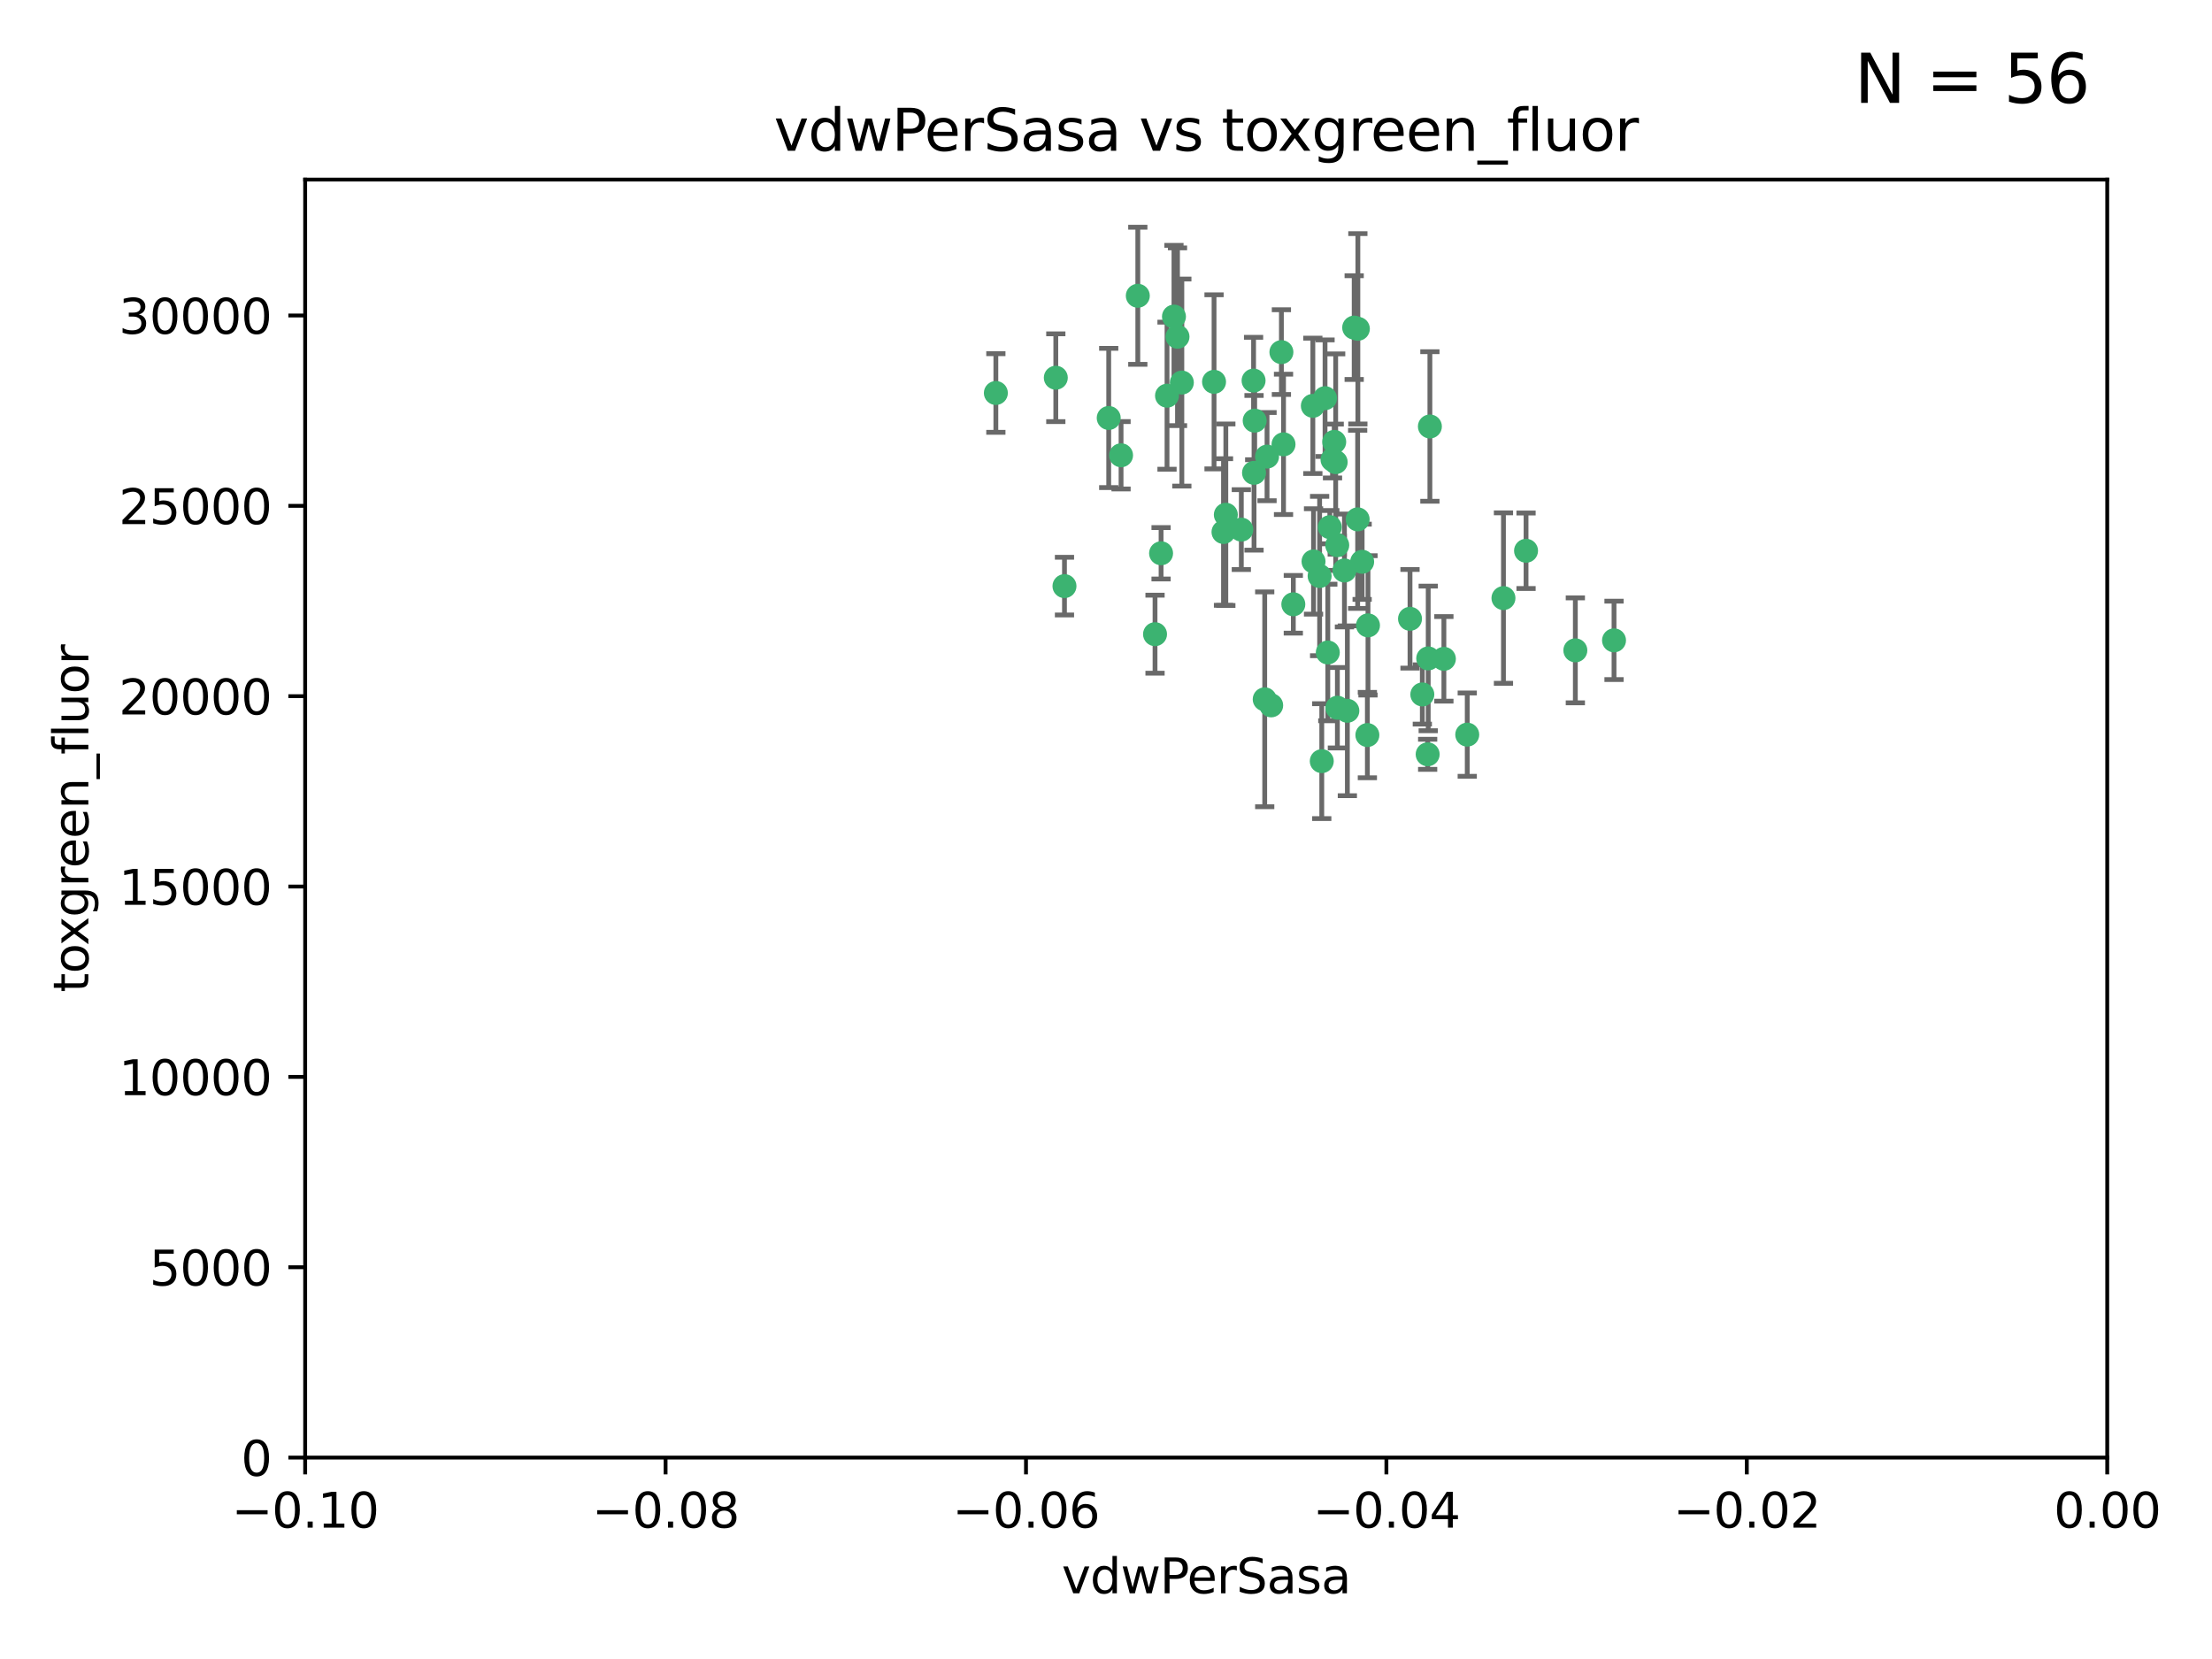 <?xml version="1.0" encoding="utf-8" standalone="no"?>
<!DOCTYPE svg PUBLIC "-//W3C//DTD SVG 1.1//EN"
  "http://www.w3.org/Graphics/SVG/1.1/DTD/svg11.dtd">
<svg xmlns:xlink="http://www.w3.org/1999/xlink" width="460.8pt" height="345.6pt" viewBox="0 0 460.8 345.6" xmlns="http://www.w3.org/2000/svg" version="1.1">
 <defs>
  <style type="text/css">*{stroke-linejoin: round; stroke-linecap: butt}</style>
 </defs>
 <g id="figure_1">
  <g id="patch_1">
   <path d="M 0 345.6 
L 460.8 345.6 
L 460.8 0 
L 0 0 
z
" style="fill: #ffffff"/>
  </g>
  <g id="axes_1">
   <g id="patch_2">
    <path d="M 63.571 303.64 
L 438.975 303.64 
L 438.975 37.411 
L 63.571 37.411 
z
" style="fill: #ffffff"/>
   </g>
   <g id="PathCollection_1">
    <defs>
     <path id="m573d96287c" d="M 0 1.118 
C 0.297 1.118 0.581 1 0.791 0.791 
C 1 0.581 1.118 0.297 1.118 0 
C 1.118 -0.297 1 -0.581 0.791 -0.791 
C 0.581 -1 0.297 -1.118 0 -1.118 
C -0.297 -1.118 -0.581 -1 -0.791 -0.791 
C -1 -0.581 -1.118 -0.297 -1.118 0 
C -1.118 0.297 -1 0.581 -0.791 0.791 
C -0.581 1 -0.297 1.118 0 1.118 
z
" style="stroke: #3cb371"/>
    </defs>
    <g clip-path="url(#p6d86da3d66)">
     <use xlink:href="#m573d96287c" x="263.947" y="95.12" style="fill: #3cb371; stroke: #3cb371"/>
     <use xlink:href="#m573d96287c" x="255.364" y="107.23" style="fill: #3cb371; stroke: #3cb371"/>
     <use xlink:href="#m573d96287c" x="261.374" y="87.626" style="fill: #3cb371; stroke: #3cb371"/>
     <use xlink:href="#m573d96287c" x="273.49" y="84.546" style="fill: #3cb371; stroke: #3cb371"/>
     <use xlink:href="#m573d96287c" x="219.944" y="78.686" style="fill: #3cb371; stroke: #3cb371"/>
     <use xlink:href="#m573d96287c" x="282.1" y="68.245" style="fill: #3cb371; stroke: #3cb371"/>
     <use xlink:href="#m573d96287c" x="267.381" y="92.564" style="fill: #3cb371; stroke: #3cb371"/>
     <use xlink:href="#m573d96287c" x="237.026" y="61.614" style="fill: #3cb371; stroke: #3cb371"/>
     <use xlink:href="#m573d96287c" x="274.902" y="119.997" style="fill: #3cb371; stroke: #3cb371"/>
     <use xlink:href="#m573d96287c" x="277.025" y="109.814" style="fill: #3cb371; stroke: #3cb371"/>
     <use xlink:href="#m573d96287c" x="284.977" y="130.275" style="fill: #3cb371; stroke: #3cb371"/>
     <use xlink:href="#m573d96287c" x="245.295" y="70.152" style="fill: #3cb371; stroke: #3cb371"/>
     <use xlink:href="#m573d96287c" x="293.731" y="128.909" style="fill: #3cb371; stroke: #3cb371"/>
     <use xlink:href="#m573d96287c" x="263.463" y="145.68" style="fill: #3cb371; stroke: #3cb371"/>
     <use xlink:href="#m573d96287c" x="273.633" y="116.959" style="fill: #3cb371; stroke: #3cb371"/>
     <use xlink:href="#m573d96287c" x="246.2" y="79.693" style="fill: #3cb371; stroke: #3cb371"/>
     <use xlink:href="#m573d96287c" x="264.81" y="146.939" style="fill: #3cb371; stroke: #3cb371"/>
     <use xlink:href="#m573d96287c" x="282.825" y="108.191" style="fill: #3cb371; stroke: #3cb371"/>
     <use xlink:href="#m573d96287c" x="277.941" y="92.054" style="fill: #3cb371; stroke: #3cb371"/>
     <use xlink:href="#m573d96287c" x="258.59" y="110.328" style="fill: #3cb371; stroke: #3cb371"/>
     <use xlink:href="#m573d96287c" x="282.869" y="68.498" style="fill: #3cb371; stroke: #3cb371"/>
     <use xlink:href="#m573d96287c" x="241.873" y="115.259" style="fill: #3cb371; stroke: #3cb371"/>
     <use xlink:href="#m573d96287c" x="278.572" y="113.569" style="fill: #3cb371; stroke: #3cb371"/>
     <use xlink:href="#m573d96287c" x="269.423" y="125.886" style="fill: #3cb371; stroke: #3cb371"/>
     <use xlink:href="#m573d96287c" x="261.143" y="79.283" style="fill: #3cb371; stroke: #3cb371"/>
     <use xlink:href="#m573d96287c" x="243.112" y="82.429" style="fill: #3cb371; stroke: #3cb371"/>
     <use xlink:href="#m573d96287c" x="278.602" y="147.433" style="fill: #3cb371; stroke: #3cb371"/>
     <use xlink:href="#m573d96287c" x="233.536" y="94.844" style="fill: #3cb371; stroke: #3cb371"/>
     <use xlink:href="#m573d96287c" x="277.586" y="95.747" style="fill: #3cb371; stroke: #3cb371"/>
     <use xlink:href="#m573d96287c" x="230.966" y="87.071" style="fill: #3cb371; stroke: #3cb371"/>
     <use xlink:href="#m573d96287c" x="207.456" y="81.868" style="fill: #3cb371; stroke: #3cb371"/>
     <use xlink:href="#m573d96287c" x="275.349" y="158.563" style="fill: #3cb371; stroke: #3cb371"/>
     <use xlink:href="#m573d96287c" x="252.908" y="79.543" style="fill: #3cb371; stroke: #3cb371"/>
     <use xlink:href="#m573d96287c" x="254.878" y="110.825" style="fill: #3cb371; stroke: #3cb371"/>
     <use xlink:href="#m573d96287c" x="221.75" y="122.1" style="fill: #3cb371; stroke: #3cb371"/>
     <use xlink:href="#m573d96287c" x="261.237" y="98.497" style="fill: #3cb371; stroke: #3cb371"/>
     <use xlink:href="#m573d96287c" x="240.614" y="132.112" style="fill: #3cb371; stroke: #3cb371"/>
     <use xlink:href="#m573d96287c" x="284.849" y="153.125" style="fill: #3cb371; stroke: #3cb371"/>
     <use xlink:href="#m573d96287c" x="297.524" y="137.163" style="fill: #3cb371; stroke: #3cb371"/>
     <use xlink:href="#m573d96287c" x="283.76" y="117.03" style="fill: #3cb371; stroke: #3cb371"/>
     <use xlink:href="#m573d96287c" x="244.558" y="65.954" style="fill: #3cb371; stroke: #3cb371"/>
     <use xlink:href="#m573d96287c" x="276.03" y="82.947" style="fill: #3cb371; stroke: #3cb371"/>
     <use xlink:href="#m573d96287c" x="296.296" y="144.666" style="fill: #3cb371; stroke: #3cb371"/>
     <use xlink:href="#m573d96287c" x="280.072" y="118.841" style="fill: #3cb371; stroke: #3cb371"/>
     <use xlink:href="#m573d96287c" x="300.789" y="137.252" style="fill: #3cb371; stroke: #3cb371"/>
     <use xlink:href="#m573d96287c" x="297.873" y="88.842" style="fill: #3cb371; stroke: #3cb371"/>
     <use xlink:href="#m573d96287c" x="278.246" y="96.269" style="fill: #3cb371; stroke: #3cb371"/>
     <use xlink:href="#m573d96287c" x="266.94" y="73.353" style="fill: #3cb371; stroke: #3cb371"/>
     <use xlink:href="#m573d96287c" x="297.408" y="157.137" style="fill: #3cb371; stroke: #3cb371"/>
     <use xlink:href="#m573d96287c" x="280.68" y="148.071" style="fill: #3cb371; stroke: #3cb371"/>
     <use xlink:href="#m573d96287c" x="276.606" y="135.924" style="fill: #3cb371; stroke: #3cb371"/>
     <use xlink:href="#m573d96287c" x="313.198" y="124.593" style="fill: #3cb371; stroke: #3cb371"/>
     <use xlink:href="#m573d96287c" x="305.654" y="153.038" style="fill: #3cb371; stroke: #3cb371"/>
     <use xlink:href="#m573d96287c" x="336.23" y="133.397" style="fill: #3cb371; stroke: #3cb371"/>
     <use xlink:href="#m573d96287c" x="328.173" y="135.479" style="fill: #3cb371; stroke: #3cb371"/>
     <use xlink:href="#m573d96287c" x="317.903" y="114.733" style="fill: #3cb371; stroke: #3cb371"/>
    </g>
   </g>
   <g id="matplotlib.axis_1">
    <g id="xtick_1">
     <g id="line2d_1">
      <defs>
       <path id="m37f8914c0c" d="M 0 0 
L 0 3.5 
" style="stroke: #000000; stroke-width: 0.8"/>
      </defs>
      <g>
       <use xlink:href="#m37f8914c0c" x="63.571" y="303.64" style="stroke: #000000; stroke-width: 0.8"/>
      </g>
     </g>
     <g id="text_1">
      <!-- −0.10 -->
      <g transform="translate(48.249 318.238)scale(0.1 -0.1)">
       <defs>
        <path id="DejaVuSans-2212" d="M 678 2272 
L 4684 2272 
L 4684 1741 
L 678 1741 
L 678 2272 
z
" transform="scale(0.016)"/>
        <path id="DejaVuSans-30" d="M 2034 4250 
Q 1547 4250 1301 3770 
Q 1056 3291 1056 2328 
Q 1056 1369 1301 889 
Q 1547 409 2034 409 
Q 2525 409 2770 889 
Q 3016 1369 3016 2328 
Q 3016 3291 2770 3770 
Q 2525 4250 2034 4250 
z
M 2034 4750 
Q 2819 4750 3233 4129 
Q 3647 3509 3647 2328 
Q 3647 1150 3233 529 
Q 2819 -91 2034 -91 
Q 1250 -91 836 529 
Q 422 1150 422 2328 
Q 422 3509 836 4129 
Q 1250 4750 2034 4750 
z
" transform="scale(0.016)"/>
        <path id="DejaVuSans-2e" d="M 684 794 
L 1344 794 
L 1344 0 
L 684 0 
L 684 794 
z
" transform="scale(0.016)"/>
        <path id="DejaVuSans-31" d="M 794 531 
L 1825 531 
L 1825 4091 
L 703 3866 
L 703 4441 
L 1819 4666 
L 2450 4666 
L 2450 531 
L 3481 531 
L 3481 0 
L 794 0 
L 794 531 
z
" transform="scale(0.016)"/>
       </defs>
       <use xlink:href="#DejaVuSans-2212"/>
       <use xlink:href="#DejaVuSans-30" x="83.789"/>
       <use xlink:href="#DejaVuSans-2e" x="147.412"/>
       <use xlink:href="#DejaVuSans-31" x="179.199"/>
       <use xlink:href="#DejaVuSans-30" x="242.822"/>
      </g>
     </g>
    </g>
    <g id="xtick_2">
     <g id="line2d_2">
      <g>
       <use xlink:href="#m37f8914c0c" x="138.652" y="303.64" style="stroke: #000000; stroke-width: 0.8"/>
      </g>
     </g>
     <g id="text_2">
      <!-- −0.08 -->
      <g transform="translate(123.329 318.238)scale(0.1 -0.1)">
       <defs>
        <path id="DejaVuSans-38" d="M 2034 2216 
Q 1584 2216 1326 1975 
Q 1069 1734 1069 1313 
Q 1069 891 1326 650 
Q 1584 409 2034 409 
Q 2484 409 2743 651 
Q 3003 894 3003 1313 
Q 3003 1734 2745 1975 
Q 2488 2216 2034 2216 
z
M 1403 2484 
Q 997 2584 770 2862 
Q 544 3141 544 3541 
Q 544 4100 942 4425 
Q 1341 4750 2034 4750 
Q 2731 4750 3128 4425 
Q 3525 4100 3525 3541 
Q 3525 3141 3298 2862 
Q 3072 2584 2669 2484 
Q 3125 2378 3379 2068 
Q 3634 1759 3634 1313 
Q 3634 634 3220 271 
Q 2806 -91 2034 -91 
Q 1263 -91 848 271 
Q 434 634 434 1313 
Q 434 1759 690 2068 
Q 947 2378 1403 2484 
z
M 1172 3481 
Q 1172 3119 1398 2916 
Q 1625 2713 2034 2713 
Q 2441 2713 2670 2916 
Q 2900 3119 2900 3481 
Q 2900 3844 2670 4047 
Q 2441 4250 2034 4250 
Q 1625 4250 1398 4047 
Q 1172 3844 1172 3481 
z
" transform="scale(0.016)"/>
       </defs>
       <use xlink:href="#DejaVuSans-2212"/>
       <use xlink:href="#DejaVuSans-30" x="83.789"/>
       <use xlink:href="#DejaVuSans-2e" x="147.412"/>
       <use xlink:href="#DejaVuSans-30" x="179.199"/>
       <use xlink:href="#DejaVuSans-38" x="242.822"/>
      </g>
     </g>
    </g>
    <g id="xtick_3">
     <g id="line2d_3">
      <g>
       <use xlink:href="#m37f8914c0c" x="213.733" y="303.64" style="stroke: #000000; stroke-width: 0.8"/>
      </g>
     </g>
     <g id="text_3">
      <!-- −0.06 -->
      <g transform="translate(198.41 318.238)scale(0.1 -0.1)">
       <defs>
        <path id="DejaVuSans-36" d="M 2113 2584 
Q 1688 2584 1439 2293 
Q 1191 2003 1191 1497 
Q 1191 994 1439 701 
Q 1688 409 2113 409 
Q 2538 409 2786 701 
Q 3034 994 3034 1497 
Q 3034 2003 2786 2293 
Q 2538 2584 2113 2584 
z
M 3366 4563 
L 3366 3988 
Q 3128 4100 2886 4159 
Q 2644 4219 2406 4219 
Q 1781 4219 1451 3797 
Q 1122 3375 1075 2522 
Q 1259 2794 1537 2939 
Q 1816 3084 2150 3084 
Q 2853 3084 3261 2657 
Q 3669 2231 3669 1497 
Q 3669 778 3244 343 
Q 2819 -91 2113 -91 
Q 1303 -91 875 529 
Q 447 1150 447 2328 
Q 447 3434 972 4092 
Q 1497 4750 2381 4750 
Q 2619 4750 2861 4703 
Q 3103 4656 3366 4563 
z
" transform="scale(0.016)"/>
       </defs>
       <use xlink:href="#DejaVuSans-2212"/>
       <use xlink:href="#DejaVuSans-30" x="83.789"/>
       <use xlink:href="#DejaVuSans-2e" x="147.412"/>
       <use xlink:href="#DejaVuSans-30" x="179.199"/>
       <use xlink:href="#DejaVuSans-36" x="242.822"/>
      </g>
     </g>
    </g>
    <g id="xtick_4">
     <g id="line2d_4">
      <g>
       <use xlink:href="#m37f8914c0c" x="288.813" y="303.64" style="stroke: #000000; stroke-width: 0.8"/>
      </g>
     </g>
     <g id="text_4">
      <!-- −0.04 -->
      <g transform="translate(273.491 318.238)scale(0.1 -0.1)">
       <defs>
        <path id="DejaVuSans-34" d="M 2419 4116 
L 825 1625 
L 2419 1625 
L 2419 4116 
z
M 2253 4666 
L 3047 4666 
L 3047 1625 
L 3713 1625 
L 3713 1100 
L 3047 1100 
L 3047 0 
L 2419 0 
L 2419 1100 
L 313 1100 
L 313 1709 
L 2253 4666 
z
" transform="scale(0.016)"/>
       </defs>
       <use xlink:href="#DejaVuSans-2212"/>
       <use xlink:href="#DejaVuSans-30" x="83.789"/>
       <use xlink:href="#DejaVuSans-2e" x="147.412"/>
       <use xlink:href="#DejaVuSans-30" x="179.199"/>
       <use xlink:href="#DejaVuSans-34" x="242.822"/>
      </g>
     </g>
    </g>
    <g id="xtick_5">
     <g id="line2d_5">
      <g>
       <use xlink:href="#m37f8914c0c" x="363.894" y="303.64" style="stroke: #000000; stroke-width: 0.8"/>
      </g>
     </g>
     <g id="text_5">
      <!-- −0.02 -->
      <g transform="translate(348.572 318.238)scale(0.1 -0.1)">
       <defs>
        <path id="DejaVuSans-32" d="M 1228 531 
L 3431 531 
L 3431 0 
L 469 0 
L 469 531 
Q 828 903 1448 1529 
Q 2069 2156 2228 2338 
Q 2531 2678 2651 2914 
Q 2772 3150 2772 3378 
Q 2772 3750 2511 3984 
Q 2250 4219 1831 4219 
Q 1534 4219 1204 4116 
Q 875 4013 500 3803 
L 500 4441 
Q 881 4594 1212 4672 
Q 1544 4750 1819 4750 
Q 2544 4750 2975 4387 
Q 3406 4025 3406 3419 
Q 3406 3131 3298 2873 
Q 3191 2616 2906 2266 
Q 2828 2175 2409 1742 
Q 1991 1309 1228 531 
z
" transform="scale(0.016)"/>
       </defs>
       <use xlink:href="#DejaVuSans-2212"/>
       <use xlink:href="#DejaVuSans-30" x="83.789"/>
       <use xlink:href="#DejaVuSans-2e" x="147.412"/>
       <use xlink:href="#DejaVuSans-30" x="179.199"/>
       <use xlink:href="#DejaVuSans-32" x="242.822"/>
      </g>
     </g>
    </g>
    <g id="xtick_6">
     <g id="line2d_6">
      <g>
       <use xlink:href="#m37f8914c0c" x="438.975" y="303.64" style="stroke: #000000; stroke-width: 0.8"/>
      </g>
     </g>
     <g id="text_6">
      <!-- 0.00 -->
      <g transform="translate(427.842 318.238)scale(0.1 -0.1)">
       <use xlink:href="#DejaVuSans-30"/>
       <use xlink:href="#DejaVuSans-2e" x="63.623"/>
       <use xlink:href="#DejaVuSans-30" x="95.41"/>
       <use xlink:href="#DejaVuSans-30" x="159.033"/>
      </g>
     </g>
    </g>
    <g id="text_7">
     <!-- vdwPerSasa -->
     <g transform="translate(221.178 331.917)scale(0.1 -0.1)">
      <defs>
       <path id="DejaVuSans-76" d="M 191 3500 
L 800 3500 
L 1894 563 
L 2988 3500 
L 3597 3500 
L 2284 0 
L 1503 0 
L 191 3500 
z
" transform="scale(0.016)"/>
       <path id="DejaVuSans-64" d="M 2906 2969 
L 2906 4863 
L 3481 4863 
L 3481 0 
L 2906 0 
L 2906 525 
Q 2725 213 2448 61 
Q 2172 -91 1784 -91 
Q 1150 -91 751 415 
Q 353 922 353 1747 
Q 353 2572 751 3078 
Q 1150 3584 1784 3584 
Q 2172 3584 2448 3432 
Q 2725 3281 2906 2969 
z
M 947 1747 
Q 947 1113 1208 752 
Q 1469 391 1925 391 
Q 2381 391 2643 752 
Q 2906 1113 2906 1747 
Q 2906 2381 2643 2742 
Q 2381 3103 1925 3103 
Q 1469 3103 1208 2742 
Q 947 2381 947 1747 
z
" transform="scale(0.016)"/>
       <path id="DejaVuSans-77" d="M 269 3500 
L 844 3500 
L 1563 769 
L 2278 3500 
L 2956 3500 
L 3675 769 
L 4391 3500 
L 4966 3500 
L 4050 0 
L 3372 0 
L 2619 2869 
L 1863 0 
L 1184 0 
L 269 3500 
z
" transform="scale(0.016)"/>
       <path id="DejaVuSans-50" d="M 1259 4147 
L 1259 2394 
L 2053 2394 
Q 2494 2394 2734 2622 
Q 2975 2850 2975 3272 
Q 2975 3691 2734 3919 
Q 2494 4147 2053 4147 
L 1259 4147 
z
M 628 4666 
L 2053 4666 
Q 2838 4666 3239 4311 
Q 3641 3956 3641 3272 
Q 3641 2581 3239 2228 
Q 2838 1875 2053 1875 
L 1259 1875 
L 1259 0 
L 628 0 
L 628 4666 
z
" transform="scale(0.016)"/>
       <path id="DejaVuSans-65" d="M 3597 1894 
L 3597 1613 
L 953 1613 
Q 991 1019 1311 708 
Q 1631 397 2203 397 
Q 2534 397 2845 478 
Q 3156 559 3463 722 
L 3463 178 
Q 3153 47 2828 -22 
Q 2503 -91 2169 -91 
Q 1331 -91 842 396 
Q 353 884 353 1716 
Q 353 2575 817 3079 
Q 1281 3584 2069 3584 
Q 2775 3584 3186 3129 
Q 3597 2675 3597 1894 
z
M 3022 2063 
Q 3016 2534 2758 2815 
Q 2500 3097 2075 3097 
Q 1594 3097 1305 2825 
Q 1016 2553 972 2059 
L 3022 2063 
z
" transform="scale(0.016)"/>
       <path id="DejaVuSans-72" d="M 2631 2963 
Q 2534 3019 2420 3045 
Q 2306 3072 2169 3072 
Q 1681 3072 1420 2755 
Q 1159 2438 1159 1844 
L 1159 0 
L 581 0 
L 581 3500 
L 1159 3500 
L 1159 2956 
Q 1341 3275 1631 3429 
Q 1922 3584 2338 3584 
Q 2397 3584 2469 3576 
Q 2541 3569 2628 3553 
L 2631 2963 
z
" transform="scale(0.016)"/>
       <path id="DejaVuSans-53" d="M 3425 4513 
L 3425 3897 
Q 3066 4069 2747 4153 
Q 2428 4238 2131 4238 
Q 1616 4238 1336 4038 
Q 1056 3838 1056 3469 
Q 1056 3159 1242 3001 
Q 1428 2844 1947 2747 
L 2328 2669 
Q 3034 2534 3370 2195 
Q 3706 1856 3706 1288 
Q 3706 609 3251 259 
Q 2797 -91 1919 -91 
Q 1588 -91 1214 -16 
Q 841 59 441 206 
L 441 856 
Q 825 641 1194 531 
Q 1563 422 1919 422 
Q 2459 422 2753 634 
Q 3047 847 3047 1241 
Q 3047 1584 2836 1778 
Q 2625 1972 2144 2069 
L 1759 2144 
Q 1053 2284 737 2584 
Q 422 2884 422 3419 
Q 422 4038 858 4394 
Q 1294 4750 2059 4750 
Q 2388 4750 2728 4690 
Q 3069 4631 3425 4513 
z
" transform="scale(0.016)"/>
       <path id="DejaVuSans-61" d="M 2194 1759 
Q 1497 1759 1228 1600 
Q 959 1441 959 1056 
Q 959 750 1161 570 
Q 1363 391 1709 391 
Q 2188 391 2477 730 
Q 2766 1069 2766 1631 
L 2766 1759 
L 2194 1759 
z
M 3341 1997 
L 3341 0 
L 2766 0 
L 2766 531 
Q 2569 213 2275 61 
Q 1981 -91 1556 -91 
Q 1019 -91 701 211 
Q 384 513 384 1019 
Q 384 1609 779 1909 
Q 1175 2209 1959 2209 
L 2766 2209 
L 2766 2266 
Q 2766 2663 2505 2880 
Q 2244 3097 1772 3097 
Q 1472 3097 1187 3025 
Q 903 2953 641 2809 
L 641 3341 
Q 956 3463 1253 3523 
Q 1550 3584 1831 3584 
Q 2591 3584 2966 3190 
Q 3341 2797 3341 1997 
z
" transform="scale(0.016)"/>
       <path id="DejaVuSans-73" d="M 2834 3397 
L 2834 2853 
Q 2591 2978 2328 3040 
Q 2066 3103 1784 3103 
Q 1356 3103 1142 2972 
Q 928 2841 928 2578 
Q 928 2378 1081 2264 
Q 1234 2150 1697 2047 
L 1894 2003 
Q 2506 1872 2764 1633 
Q 3022 1394 3022 966 
Q 3022 478 2636 193 
Q 2250 -91 1575 -91 
Q 1294 -91 989 -36 
Q 684 19 347 128 
L 347 722 
Q 666 556 975 473 
Q 1284 391 1588 391 
Q 1994 391 2212 530 
Q 2431 669 2431 922 
Q 2431 1156 2273 1281 
Q 2116 1406 1581 1522 
L 1381 1569 
Q 847 1681 609 1914 
Q 372 2147 372 2553 
Q 372 3047 722 3315 
Q 1072 3584 1716 3584 
Q 2034 3584 2315 3537 
Q 2597 3491 2834 3397 
z
" transform="scale(0.016)"/>
      </defs>
      <use xlink:href="#DejaVuSans-76"/>
      <use xlink:href="#DejaVuSans-64" x="59.18"/>
      <use xlink:href="#DejaVuSans-77" x="122.656"/>
      <use xlink:href="#DejaVuSans-50" x="204.443"/>
      <use xlink:href="#DejaVuSans-65" x="261.121"/>
      <use xlink:href="#DejaVuSans-72" x="322.645"/>
      <use xlink:href="#DejaVuSans-53" x="363.758"/>
      <use xlink:href="#DejaVuSans-61" x="427.234"/>
      <use xlink:href="#DejaVuSans-73" x="488.514"/>
      <use xlink:href="#DejaVuSans-61" x="540.613"/>
     </g>
    </g>
   </g>
   <g id="matplotlib.axis_2">
    <g id="ytick_1">
     <g id="line2d_7">
      <defs>
       <path id="mb176858961" d="M 0 0 
L -3.5 0 
" style="stroke: #000000; stroke-width: 0.8"/>
      </defs>
      <g>
       <use xlink:href="#mb176858961" x="63.571" y="303.64" style="stroke: #000000; stroke-width: 0.8"/>
      </g>
     </g>
     <g id="text_8">
      <!-- 0 -->
      <g transform="translate(50.209 307.439)scale(0.1 -0.1)">
       <use xlink:href="#DejaVuSans-30"/>
      </g>
     </g>
    </g>
    <g id="ytick_2">
     <g id="line2d_8">
      <g>
       <use xlink:href="#mb176858961" x="63.571" y="263.988" style="stroke: #000000; stroke-width: 0.8"/>
      </g>
     </g>
     <g id="text_9">
      <!-- 5000 -->
      <g transform="translate(31.121 267.787)scale(0.1 -0.1)">
       <defs>
        <path id="DejaVuSans-35" d="M 691 4666 
L 3169 4666 
L 3169 4134 
L 1269 4134 
L 1269 2991 
Q 1406 3038 1543 3061 
Q 1681 3084 1819 3084 
Q 2600 3084 3056 2656 
Q 3513 2228 3513 1497 
Q 3513 744 3044 326 
Q 2575 -91 1722 -91 
Q 1428 -91 1123 -41 
Q 819 9 494 109 
L 494 744 
Q 775 591 1075 516 
Q 1375 441 1709 441 
Q 2250 441 2565 725 
Q 2881 1009 2881 1497 
Q 2881 1984 2565 2268 
Q 2250 2553 1709 2553 
Q 1456 2553 1204 2497 
Q 953 2441 691 2322 
L 691 4666 
z
" transform="scale(0.016)"/>
       </defs>
       <use xlink:href="#DejaVuSans-35"/>
       <use xlink:href="#DejaVuSans-30" x="63.623"/>
       <use xlink:href="#DejaVuSans-30" x="127.246"/>
       <use xlink:href="#DejaVuSans-30" x="190.869"/>
      </g>
     </g>
    </g>
    <g id="ytick_3">
     <g id="line2d_9">
      <g>
       <use xlink:href="#mb176858961" x="63.571" y="224.336" style="stroke: #000000; stroke-width: 0.8"/>
      </g>
     </g>
     <g id="text_10">
      <!-- 10000 -->
      <g transform="translate(24.759 228.135)scale(0.1 -0.1)">
       <use xlink:href="#DejaVuSans-31"/>
       <use xlink:href="#DejaVuSans-30" x="63.623"/>
       <use xlink:href="#DejaVuSans-30" x="127.246"/>
       <use xlink:href="#DejaVuSans-30" x="190.869"/>
       <use xlink:href="#DejaVuSans-30" x="254.492"/>
      </g>
     </g>
    </g>
    <g id="ytick_4">
     <g id="line2d_10">
      <g>
       <use xlink:href="#mb176858961" x="63.571" y="184.684" style="stroke: #000000; stroke-width: 0.8"/>
      </g>
     </g>
     <g id="text_11">
      <!-- 15000 -->
      <g transform="translate(24.759 188.483)scale(0.1 -0.1)">
       <use xlink:href="#DejaVuSans-31"/>
       <use xlink:href="#DejaVuSans-35" x="63.623"/>
       <use xlink:href="#DejaVuSans-30" x="127.246"/>
       <use xlink:href="#DejaVuSans-30" x="190.869"/>
       <use xlink:href="#DejaVuSans-30" x="254.492"/>
      </g>
     </g>
    </g>
    <g id="ytick_5">
     <g id="line2d_11">
      <g>
       <use xlink:href="#mb176858961" x="63.571" y="145.031" style="stroke: #000000; stroke-width: 0.8"/>
      </g>
     </g>
     <g id="text_12">
      <!-- 20000 -->
      <g transform="translate(24.759 148.831)scale(0.1 -0.1)">
       <use xlink:href="#DejaVuSans-32"/>
       <use xlink:href="#DejaVuSans-30" x="63.623"/>
       <use xlink:href="#DejaVuSans-30" x="127.246"/>
       <use xlink:href="#DejaVuSans-30" x="190.869"/>
       <use xlink:href="#DejaVuSans-30" x="254.492"/>
      </g>
     </g>
    </g>
    <g id="ytick_6">
     <g id="line2d_12">
      <g>
       <use xlink:href="#mb176858961" x="63.571" y="105.379" style="stroke: #000000; stroke-width: 0.8"/>
      </g>
     </g>
     <g id="text_13">
      <!-- 25000 -->
      <g transform="translate(24.759 109.178)scale(0.1 -0.1)">
       <use xlink:href="#DejaVuSans-32"/>
       <use xlink:href="#DejaVuSans-35" x="63.623"/>
       <use xlink:href="#DejaVuSans-30" x="127.246"/>
       <use xlink:href="#DejaVuSans-30" x="190.869"/>
       <use xlink:href="#DejaVuSans-30" x="254.492"/>
      </g>
     </g>
    </g>
    <g id="ytick_7">
     <g id="line2d_13">
      <g>
       <use xlink:href="#mb176858961" x="63.571" y="65.727" style="stroke: #000000; stroke-width: 0.8"/>
      </g>
     </g>
     <g id="text_14">
      <!-- 30000 -->
      <g transform="translate(24.759 69.526)scale(0.1 -0.1)">
       <defs>
        <path id="DejaVuSans-33" d="M 2597 2516 
Q 3050 2419 3304 2112 
Q 3559 1806 3559 1356 
Q 3559 666 3084 287 
Q 2609 -91 1734 -91 
Q 1441 -91 1130 -33 
Q 819 25 488 141 
L 488 750 
Q 750 597 1062 519 
Q 1375 441 1716 441 
Q 2309 441 2620 675 
Q 2931 909 2931 1356 
Q 2931 1769 2642 2001 
Q 2353 2234 1838 2234 
L 1294 2234 
L 1294 2753 
L 1863 2753 
Q 2328 2753 2575 2939 
Q 2822 3125 2822 3475 
Q 2822 3834 2567 4026 
Q 2313 4219 1838 4219 
Q 1578 4219 1281 4162 
Q 984 4106 628 3988 
L 628 4550 
Q 988 4650 1302 4700 
Q 1616 4750 1894 4750 
Q 2613 4750 3031 4423 
Q 3450 4097 3450 3541 
Q 3450 3153 3228 2886 
Q 3006 2619 2597 2516 
z
" transform="scale(0.016)"/>
       </defs>
       <use xlink:href="#DejaVuSans-33"/>
       <use xlink:href="#DejaVuSans-30" x="63.623"/>
       <use xlink:href="#DejaVuSans-30" x="127.246"/>
       <use xlink:href="#DejaVuSans-30" x="190.869"/>
       <use xlink:href="#DejaVuSans-30" x="254.492"/>
      </g>
     </g>
    </g>
    <g id="text_15">
     <!-- toxgreen_fluor -->
     <g transform="translate(18.401 206.72)rotate(-90)scale(0.1 -0.1)">
      <defs>
       <path id="DejaVuSans-74" d="M 1172 4494 
L 1172 3500 
L 2356 3500 
L 2356 3053 
L 1172 3053 
L 1172 1153 
Q 1172 725 1289 603 
Q 1406 481 1766 481 
L 2356 481 
L 2356 0 
L 1766 0 
Q 1100 0 847 248 
Q 594 497 594 1153 
L 594 3053 
L 172 3053 
L 172 3500 
L 594 3500 
L 594 4494 
L 1172 4494 
z
" transform="scale(0.016)"/>
       <path id="DejaVuSans-6f" d="M 1959 3097 
Q 1497 3097 1228 2736 
Q 959 2375 959 1747 
Q 959 1119 1226 758 
Q 1494 397 1959 397 
Q 2419 397 2687 759 
Q 2956 1122 2956 1747 
Q 2956 2369 2687 2733 
Q 2419 3097 1959 3097 
z
M 1959 3584 
Q 2709 3584 3137 3096 
Q 3566 2609 3566 1747 
Q 3566 888 3137 398 
Q 2709 -91 1959 -91 
Q 1206 -91 779 398 
Q 353 888 353 1747 
Q 353 2609 779 3096 
Q 1206 3584 1959 3584 
z
" transform="scale(0.016)"/>
       <path id="DejaVuSans-78" d="M 3513 3500 
L 2247 1797 
L 3578 0 
L 2900 0 
L 1881 1375 
L 863 0 
L 184 0 
L 1544 1831 
L 300 3500 
L 978 3500 
L 1906 2253 
L 2834 3500 
L 3513 3500 
z
" transform="scale(0.016)"/>
       <path id="DejaVuSans-67" d="M 2906 1791 
Q 2906 2416 2648 2759 
Q 2391 3103 1925 3103 
Q 1463 3103 1205 2759 
Q 947 2416 947 1791 
Q 947 1169 1205 825 
Q 1463 481 1925 481 
Q 2391 481 2648 825 
Q 2906 1169 2906 1791 
z
M 3481 434 
Q 3481 -459 3084 -895 
Q 2688 -1331 1869 -1331 
Q 1566 -1331 1297 -1286 
Q 1028 -1241 775 -1147 
L 775 -588 
Q 1028 -725 1275 -790 
Q 1522 -856 1778 -856 
Q 2344 -856 2625 -561 
Q 2906 -266 2906 331 
L 2906 616 
Q 2728 306 2450 153 
Q 2172 0 1784 0 
Q 1141 0 747 490 
Q 353 981 353 1791 
Q 353 2603 747 3093 
Q 1141 3584 1784 3584 
Q 2172 3584 2450 3431 
Q 2728 3278 2906 2969 
L 2906 3500 
L 3481 3500 
L 3481 434 
z
" transform="scale(0.016)"/>
       <path id="DejaVuSans-6e" d="M 3513 2113 
L 3513 0 
L 2938 0 
L 2938 2094 
Q 2938 2591 2744 2837 
Q 2550 3084 2163 3084 
Q 1697 3084 1428 2787 
Q 1159 2491 1159 1978 
L 1159 0 
L 581 0 
L 581 3500 
L 1159 3500 
L 1159 2956 
Q 1366 3272 1645 3428 
Q 1925 3584 2291 3584 
Q 2894 3584 3203 3211 
Q 3513 2838 3513 2113 
z
" transform="scale(0.016)"/>
       <path id="DejaVuSans-5f" d="M 3263 -1063 
L 3263 -1509 
L -63 -1509 
L -63 -1063 
L 3263 -1063 
z
" transform="scale(0.016)"/>
       <path id="DejaVuSans-66" d="M 2375 4863 
L 2375 4384 
L 1825 4384 
Q 1516 4384 1395 4259 
Q 1275 4134 1275 3809 
L 1275 3500 
L 2222 3500 
L 2222 3053 
L 1275 3053 
L 1275 0 
L 697 0 
L 697 3053 
L 147 3053 
L 147 3500 
L 697 3500 
L 697 3744 
Q 697 4328 969 4595 
Q 1241 4863 1831 4863 
L 2375 4863 
z
" transform="scale(0.016)"/>
       <path id="DejaVuSans-6c" d="M 603 4863 
L 1178 4863 
L 1178 0 
L 603 0 
L 603 4863 
z
" transform="scale(0.016)"/>
       <path id="DejaVuSans-75" d="M 544 1381 
L 544 3500 
L 1119 3500 
L 1119 1403 
Q 1119 906 1312 657 
Q 1506 409 1894 409 
Q 2359 409 2629 706 
Q 2900 1003 2900 1516 
L 2900 3500 
L 3475 3500 
L 3475 0 
L 2900 0 
L 2900 538 
Q 2691 219 2414 64 
Q 2138 -91 1772 -91 
Q 1169 -91 856 284 
Q 544 659 544 1381 
z
M 1991 3584 
L 1991 3584 
z
" transform="scale(0.016)"/>
      </defs>
      <use xlink:href="#DejaVuSans-74"/>
      <use xlink:href="#DejaVuSans-6f" x="39.209"/>
      <use xlink:href="#DejaVuSans-78" x="97.266"/>
      <use xlink:href="#DejaVuSans-67" x="156.445"/>
      <use xlink:href="#DejaVuSans-72" x="219.922"/>
      <use xlink:href="#DejaVuSans-65" x="258.785"/>
      <use xlink:href="#DejaVuSans-65" x="320.309"/>
      <use xlink:href="#DejaVuSans-6e" x="381.832"/>
      <use xlink:href="#DejaVuSans-5f" x="445.211"/>
      <use xlink:href="#DejaVuSans-66" x="495.211"/>
      <use xlink:href="#DejaVuSans-6c" x="530.416"/>
      <use xlink:href="#DejaVuSans-75" x="558.199"/>
      <use xlink:href="#DejaVuSans-6f" x="621.578"/>
      <use xlink:href="#DejaVuSans-72" x="682.76"/>
     </g>
    </g>
   </g>
   <g id="LineCollection_1">
    <path d="M 263.947 104.304 
L 263.947 85.936 
" clip-path="url(#p6d86da3d66)" style="fill: none; stroke: #696969"/>
    <path d="M 255.364 126.137 
L 255.364 88.323 
" clip-path="url(#p6d86da3d66)" style="fill: none; stroke: #696969"/>
    <path d="M 261.374 95.764 
L 261.374 79.489 
" clip-path="url(#p6d86da3d66)" style="fill: none; stroke: #696969"/>
    <path d="M 273.49 98.644 
L 273.49 70.448 
" clip-path="url(#p6d86da3d66)" style="fill: none; stroke: #696969"/>
    <path d="M 219.944 87.827 
L 219.944 69.545 
" clip-path="url(#p6d86da3d66)" style="fill: none; stroke: #696969"/>
    <path d="M 282.1 79.05 
L 282.1 57.44 
" clip-path="url(#p6d86da3d66)" style="fill: none; stroke: #696969"/>
    <path d="M 267.381 107.179 
L 267.381 77.949 
" clip-path="url(#p6d86da3d66)" style="fill: none; stroke: #696969"/>
    <path d="M 237.026 75.896 
L 237.026 47.331 
" clip-path="url(#p6d86da3d66)" style="fill: none; stroke: #696969"/>
    <path d="M 274.902 136.594 
L 274.902 103.4 
" clip-path="url(#p6d86da3d66)" style="fill: none; stroke: #696969"/>
    <path d="M 277.025 113.284 
L 277.025 106.343 
" clip-path="url(#p6d86da3d66)" style="fill: none; stroke: #696969"/>
    <path d="M 284.977 144.789 
L 284.977 115.76 
" clip-path="url(#p6d86da3d66)" style="fill: none; stroke: #696969"/>
    <path d="M 245.295 88.667 
L 245.295 51.638 
" clip-path="url(#p6d86da3d66)" style="fill: none; stroke: #696969"/>
    <path d="M 293.731 139.184 
L 293.731 118.634 
" clip-path="url(#p6d86da3d66)" style="fill: none; stroke: #696969"/>
    <path d="M 263.463 168.055 
L 263.463 123.306 
" clip-path="url(#p6d86da3d66)" style="fill: none; stroke: #696969"/>
    <path d="M 273.633 127.938 
L 273.633 105.98 
" clip-path="url(#p6d86da3d66)" style="fill: none; stroke: #696969"/>
    <path d="M 246.2 101.259 
L 246.2 58.126 
" clip-path="url(#p6d86da3d66)" style="fill: none; stroke: #696969"/>
    <path d="M 264.81 147.532 
L 264.81 146.345 
" clip-path="url(#p6d86da3d66)" style="fill: none; stroke: #696969"/>
    <path d="M 282.825 126.744 
L 282.825 89.638 
" clip-path="url(#p6d86da3d66)" style="fill: none; stroke: #696969"/>
    <path d="M 277.941 95.764 
L 277.941 88.343 
" clip-path="url(#p6d86da3d66)" style="fill: none; stroke: #696969"/>
    <path d="M 258.59 118.648 
L 258.59 102.009 
" clip-path="url(#p6d86da3d66)" style="fill: none; stroke: #696969"/>
    <path d="M 282.869 88.327 
L 282.869 48.67 
" clip-path="url(#p6d86da3d66)" style="fill: none; stroke: #696969"/>
    <path d="M 241.873 120.615 
L 241.873 109.904 
" clip-path="url(#p6d86da3d66)" style="fill: none; stroke: #696969"/>
    <path d="M 278.572 115.454 
L 278.572 111.684 
" clip-path="url(#p6d86da3d66)" style="fill: none; stroke: #696969"/>
    <path d="M 269.423 131.895 
L 269.423 119.876 
" clip-path="url(#p6d86da3d66)" style="fill: none; stroke: #696969"/>
    <path d="M 261.143 88.3 
L 261.143 70.265 
" clip-path="url(#p6d86da3d66)" style="fill: none; stroke: #696969"/>
    <path d="M 243.112 97.751 
L 243.112 67.108 
" clip-path="url(#p6d86da3d66)" style="fill: none; stroke: #696969"/>
    <path d="M 278.602 155.811 
L 278.602 139.055 
" clip-path="url(#p6d86da3d66)" style="fill: none; stroke: #696969"/>
    <path d="M 233.536 101.864 
L 233.536 87.824 
" clip-path="url(#p6d86da3d66)" style="fill: none; stroke: #696969"/>
    <path d="M 277.586 99.567 
L 277.586 91.927 
" clip-path="url(#p6d86da3d66)" style="fill: none; stroke: #696969"/>
    <path d="M 230.966 101.573 
L 230.966 72.568 
" clip-path="url(#p6d86da3d66)" style="fill: none; stroke: #696969"/>
    <path d="M 207.456 90.058 
L 207.456 73.677 
" clip-path="url(#p6d86da3d66)" style="fill: none; stroke: #696969"/>
    <path d="M 275.349 170.53 
L 275.349 146.597 
" clip-path="url(#p6d86da3d66)" style="fill: none; stroke: #696969"/>
    <path d="M 252.908 97.676 
L 252.908 61.409 
" clip-path="url(#p6d86da3d66)" style="fill: none; stroke: #696969"/>
    <path d="M 254.878 126.093 
L 254.878 95.557 
" clip-path="url(#p6d86da3d66)" style="fill: none; stroke: #696969"/>
    <path d="M 221.75 128.11 
L 221.75 116.09 
" clip-path="url(#p6d86da3d66)" style="fill: none; stroke: #696969"/>
    <path d="M 261.237 114.606 
L 261.237 82.387 
" clip-path="url(#p6d86da3d66)" style="fill: none; stroke: #696969"/>
    <path d="M 240.614 140.239 
L 240.614 123.985 
" clip-path="url(#p6d86da3d66)" style="fill: none; stroke: #696969"/>
    <path d="M 284.849 162.021 
L 284.849 144.23 
" clip-path="url(#p6d86da3d66)" style="fill: none; stroke: #696969"/>
    <path d="M 297.524 152.223 
L 297.524 122.103 
" clip-path="url(#p6d86da3d66)" style="fill: none; stroke: #696969"/>
    <path d="M 283.76 124.867 
L 283.76 109.193 
" clip-path="url(#p6d86da3d66)" style="fill: none; stroke: #696969"/>
    <path d="M 244.558 80.795 
L 244.558 51.112 
" clip-path="url(#p6d86da3d66)" style="fill: none; stroke: #696969"/>
    <path d="M 276.03 95.088 
L 276.03 70.806 
" clip-path="url(#p6d86da3d66)" style="fill: none; stroke: #696969"/>
    <path d="M 296.296 150.84 
L 296.296 138.491 
" clip-path="url(#p6d86da3d66)" style="fill: none; stroke: #696969"/>
    <path d="M 280.072 130.595 
L 280.072 107.086 
" clip-path="url(#p6d86da3d66)" style="fill: none; stroke: #696969"/>
    <path d="M 300.789 146.061 
L 300.789 128.442 
" clip-path="url(#p6d86da3d66)" style="fill: none; stroke: #696969"/>
    <path d="M 297.873 104.418 
L 297.873 73.266 
" clip-path="url(#p6d86da3d66)" style="fill: none; stroke: #696969"/>
    <path d="M 278.246 118.817 
L 278.246 73.721 
" clip-path="url(#p6d86da3d66)" style="fill: none; stroke: #696969"/>
    <path d="M 266.94 82.18 
L 266.94 64.525 
" clip-path="url(#p6d86da3d66)" style="fill: none; stroke: #696969"/>
    <path d="M 297.408 160.272 
L 297.408 154.002 
" clip-path="url(#p6d86da3d66)" style="fill: none; stroke: #696969"/>
    <path d="M 280.68 165.76 
L 280.68 130.382 
" clip-path="url(#p6d86da3d66)" style="fill: none; stroke: #696969"/>
    <path d="M 276.606 150.147 
L 276.606 121.701 
" clip-path="url(#p6d86da3d66)" style="fill: none; stroke: #696969"/>
    <path d="M 313.198 142.345 
L 313.198 106.841 
" clip-path="url(#p6d86da3d66)" style="fill: none; stroke: #696969"/>
    <path d="M 305.654 161.718 
L 305.654 144.358 
" clip-path="url(#p6d86da3d66)" style="fill: none; stroke: #696969"/>
    <path d="M 336.23 141.56 
L 336.23 125.234 
" clip-path="url(#p6d86da3d66)" style="fill: none; stroke: #696969"/>
    <path d="M 328.173 146.41 
L 328.173 124.549 
" clip-path="url(#p6d86da3d66)" style="fill: none; stroke: #696969"/>
    <path d="M 317.903 122.598 
L 317.903 106.869 
" clip-path="url(#p6d86da3d66)" style="fill: none; stroke: #696969"/>
   </g>
   <g id="line2d_14">
    <defs>
     <path id="mf01ee5985c" d="M 2 0 
L -2 -0 
" style="stroke: #696969"/>
    </defs>
    <g clip-path="url(#p6d86da3d66)">
     <use xlink:href="#mf01ee5985c" x="263.947" y="104.304" style="fill: #696969; stroke: #696969"/>
     <use xlink:href="#mf01ee5985c" x="255.364" y="126.137" style="fill: #696969; stroke: #696969"/>
     <use xlink:href="#mf01ee5985c" x="261.374" y="95.764" style="fill: #696969; stroke: #696969"/>
     <use xlink:href="#mf01ee5985c" x="273.49" y="98.644" style="fill: #696969; stroke: #696969"/>
     <use xlink:href="#mf01ee5985c" x="219.944" y="87.827" style="fill: #696969; stroke: #696969"/>
     <use xlink:href="#mf01ee5985c" x="282.1" y="79.05" style="fill: #696969; stroke: #696969"/>
     <use xlink:href="#mf01ee5985c" x="267.381" y="107.179" style="fill: #696969; stroke: #696969"/>
     <use xlink:href="#mf01ee5985c" x="237.026" y="75.896" style="fill: #696969; stroke: #696969"/>
     <use xlink:href="#mf01ee5985c" x="274.902" y="136.594" style="fill: #696969; stroke: #696969"/>
     <use xlink:href="#mf01ee5985c" x="277.025" y="113.284" style="fill: #696969; stroke: #696969"/>
     <use xlink:href="#mf01ee5985c" x="284.977" y="144.789" style="fill: #696969; stroke: #696969"/>
     <use xlink:href="#mf01ee5985c" x="245.295" y="88.667" style="fill: #696969; stroke: #696969"/>
     <use xlink:href="#mf01ee5985c" x="293.731" y="139.184" style="fill: #696969; stroke: #696969"/>
     <use xlink:href="#mf01ee5985c" x="263.463" y="168.055" style="fill: #696969; stroke: #696969"/>
     <use xlink:href="#mf01ee5985c" x="273.633" y="127.938" style="fill: #696969; stroke: #696969"/>
     <use xlink:href="#mf01ee5985c" x="246.2" y="101.259" style="fill: #696969; stroke: #696969"/>
     <use xlink:href="#mf01ee5985c" x="264.81" y="147.532" style="fill: #696969; stroke: #696969"/>
     <use xlink:href="#mf01ee5985c" x="282.825" y="126.744" style="fill: #696969; stroke: #696969"/>
     <use xlink:href="#mf01ee5985c" x="277.941" y="95.764" style="fill: #696969; stroke: #696969"/>
     <use xlink:href="#mf01ee5985c" x="258.59" y="118.648" style="fill: #696969; stroke: #696969"/>
     <use xlink:href="#mf01ee5985c" x="282.869" y="88.327" style="fill: #696969; stroke: #696969"/>
     <use xlink:href="#mf01ee5985c" x="241.873" y="120.615" style="fill: #696969; stroke: #696969"/>
     <use xlink:href="#mf01ee5985c" x="278.572" y="115.454" style="fill: #696969; stroke: #696969"/>
     <use xlink:href="#mf01ee5985c" x="269.423" y="131.895" style="fill: #696969; stroke: #696969"/>
     <use xlink:href="#mf01ee5985c" x="261.143" y="88.3" style="fill: #696969; stroke: #696969"/>
     <use xlink:href="#mf01ee5985c" x="243.112" y="97.751" style="fill: #696969; stroke: #696969"/>
     <use xlink:href="#mf01ee5985c" x="278.602" y="155.811" style="fill: #696969; stroke: #696969"/>
     <use xlink:href="#mf01ee5985c" x="233.536" y="101.864" style="fill: #696969; stroke: #696969"/>
     <use xlink:href="#mf01ee5985c" x="277.586" y="99.567" style="fill: #696969; stroke: #696969"/>
     <use xlink:href="#mf01ee5985c" x="230.966" y="101.573" style="fill: #696969; stroke: #696969"/>
     <use xlink:href="#mf01ee5985c" x="207.456" y="90.058" style="fill: #696969; stroke: #696969"/>
     <use xlink:href="#mf01ee5985c" x="275.349" y="170.53" style="fill: #696969; stroke: #696969"/>
     <use xlink:href="#mf01ee5985c" x="252.908" y="97.676" style="fill: #696969; stroke: #696969"/>
     <use xlink:href="#mf01ee5985c" x="254.878" y="126.093" style="fill: #696969; stroke: #696969"/>
     <use xlink:href="#mf01ee5985c" x="221.75" y="128.11" style="fill: #696969; stroke: #696969"/>
     <use xlink:href="#mf01ee5985c" x="261.237" y="114.606" style="fill: #696969; stroke: #696969"/>
     <use xlink:href="#mf01ee5985c" x="240.614" y="140.239" style="fill: #696969; stroke: #696969"/>
     <use xlink:href="#mf01ee5985c" x="284.849" y="162.021" style="fill: #696969; stroke: #696969"/>
     <use xlink:href="#mf01ee5985c" x="297.524" y="152.223" style="fill: #696969; stroke: #696969"/>
     <use xlink:href="#mf01ee5985c" x="283.76" y="124.867" style="fill: #696969; stroke: #696969"/>
     <use xlink:href="#mf01ee5985c" x="244.558" y="80.795" style="fill: #696969; stroke: #696969"/>
     <use xlink:href="#mf01ee5985c" x="276.03" y="95.088" style="fill: #696969; stroke: #696969"/>
     <use xlink:href="#mf01ee5985c" x="296.296" y="150.84" style="fill: #696969; stroke: #696969"/>
     <use xlink:href="#mf01ee5985c" x="280.072" y="130.595" style="fill: #696969; stroke: #696969"/>
     <use xlink:href="#mf01ee5985c" x="300.789" y="146.061" style="fill: #696969; stroke: #696969"/>
     <use xlink:href="#mf01ee5985c" x="297.873" y="104.418" style="fill: #696969; stroke: #696969"/>
     <use xlink:href="#mf01ee5985c" x="278.246" y="118.817" style="fill: #696969; stroke: #696969"/>
     <use xlink:href="#mf01ee5985c" x="266.94" y="82.18" style="fill: #696969; stroke: #696969"/>
     <use xlink:href="#mf01ee5985c" x="297.408" y="160.272" style="fill: #696969; stroke: #696969"/>
     <use xlink:href="#mf01ee5985c" x="280.68" y="165.76" style="fill: #696969; stroke: #696969"/>
     <use xlink:href="#mf01ee5985c" x="276.606" y="150.147" style="fill: #696969; stroke: #696969"/>
     <use xlink:href="#mf01ee5985c" x="313.198" y="142.345" style="fill: #696969; stroke: #696969"/>
     <use xlink:href="#mf01ee5985c" x="305.654" y="161.718" style="fill: #696969; stroke: #696969"/>
     <use xlink:href="#mf01ee5985c" x="336.23" y="141.56" style="fill: #696969; stroke: #696969"/>
     <use xlink:href="#mf01ee5985c" x="328.173" y="146.41" style="fill: #696969; stroke: #696969"/>
     <use xlink:href="#mf01ee5985c" x="317.903" y="122.598" style="fill: #696969; stroke: #696969"/>
    </g>
   </g>
   <g id="line2d_15">
    <g clip-path="url(#p6d86da3d66)">
     <use xlink:href="#mf01ee5985c" x="263.947" y="85.936" style="fill: #696969; stroke: #696969"/>
     <use xlink:href="#mf01ee5985c" x="255.364" y="88.323" style="fill: #696969; stroke: #696969"/>
     <use xlink:href="#mf01ee5985c" x="261.374" y="79.489" style="fill: #696969; stroke: #696969"/>
     <use xlink:href="#mf01ee5985c" x="273.49" y="70.448" style="fill: #696969; stroke: #696969"/>
     <use xlink:href="#mf01ee5985c" x="219.944" y="69.545" style="fill: #696969; stroke: #696969"/>
     <use xlink:href="#mf01ee5985c" x="282.1" y="57.44" style="fill: #696969; stroke: #696969"/>
     <use xlink:href="#mf01ee5985c" x="267.381" y="77.949" style="fill: #696969; stroke: #696969"/>
     <use xlink:href="#mf01ee5985c" x="237.026" y="47.331" style="fill: #696969; stroke: #696969"/>
     <use xlink:href="#mf01ee5985c" x="274.902" y="103.4" style="fill: #696969; stroke: #696969"/>
     <use xlink:href="#mf01ee5985c" x="277.025" y="106.343" style="fill: #696969; stroke: #696969"/>
     <use xlink:href="#mf01ee5985c" x="284.977" y="115.76" style="fill: #696969; stroke: #696969"/>
     <use xlink:href="#mf01ee5985c" x="245.295" y="51.638" style="fill: #696969; stroke: #696969"/>
     <use xlink:href="#mf01ee5985c" x="293.731" y="118.634" style="fill: #696969; stroke: #696969"/>
     <use xlink:href="#mf01ee5985c" x="263.463" y="123.306" style="fill: #696969; stroke: #696969"/>
     <use xlink:href="#mf01ee5985c" x="273.633" y="105.98" style="fill: #696969; stroke: #696969"/>
     <use xlink:href="#mf01ee5985c" x="246.2" y="58.126" style="fill: #696969; stroke: #696969"/>
     <use xlink:href="#mf01ee5985c" x="264.81" y="146.345" style="fill: #696969; stroke: #696969"/>
     <use xlink:href="#mf01ee5985c" x="282.825" y="89.638" style="fill: #696969; stroke: #696969"/>
     <use xlink:href="#mf01ee5985c" x="277.941" y="88.343" style="fill: #696969; stroke: #696969"/>
     <use xlink:href="#mf01ee5985c" x="258.59" y="102.009" style="fill: #696969; stroke: #696969"/>
     <use xlink:href="#mf01ee5985c" x="282.869" y="48.67" style="fill: #696969; stroke: #696969"/>
     <use xlink:href="#mf01ee5985c" x="241.873" y="109.904" style="fill: #696969; stroke: #696969"/>
     <use xlink:href="#mf01ee5985c" x="278.572" y="111.684" style="fill: #696969; stroke: #696969"/>
     <use xlink:href="#mf01ee5985c" x="269.423" y="119.876" style="fill: #696969; stroke: #696969"/>
     <use xlink:href="#mf01ee5985c" x="261.143" y="70.265" style="fill: #696969; stroke: #696969"/>
     <use xlink:href="#mf01ee5985c" x="243.112" y="67.108" style="fill: #696969; stroke: #696969"/>
     <use xlink:href="#mf01ee5985c" x="278.602" y="139.055" style="fill: #696969; stroke: #696969"/>
     <use xlink:href="#mf01ee5985c" x="233.536" y="87.824" style="fill: #696969; stroke: #696969"/>
     <use xlink:href="#mf01ee5985c" x="277.586" y="91.927" style="fill: #696969; stroke: #696969"/>
     <use xlink:href="#mf01ee5985c" x="230.966" y="72.568" style="fill: #696969; stroke: #696969"/>
     <use xlink:href="#mf01ee5985c" x="207.456" y="73.677" style="fill: #696969; stroke: #696969"/>
     <use xlink:href="#mf01ee5985c" x="275.349" y="146.597" style="fill: #696969; stroke: #696969"/>
     <use xlink:href="#mf01ee5985c" x="252.908" y="61.409" style="fill: #696969; stroke: #696969"/>
     <use xlink:href="#mf01ee5985c" x="254.878" y="95.557" style="fill: #696969; stroke: #696969"/>
     <use xlink:href="#mf01ee5985c" x="221.75" y="116.09" style="fill: #696969; stroke: #696969"/>
     <use xlink:href="#mf01ee5985c" x="261.237" y="82.387" style="fill: #696969; stroke: #696969"/>
     <use xlink:href="#mf01ee5985c" x="240.614" y="123.985" style="fill: #696969; stroke: #696969"/>
     <use xlink:href="#mf01ee5985c" x="284.849" y="144.23" style="fill: #696969; stroke: #696969"/>
     <use xlink:href="#mf01ee5985c" x="297.524" y="122.103" style="fill: #696969; stroke: #696969"/>
     <use xlink:href="#mf01ee5985c" x="283.76" y="109.193" style="fill: #696969; stroke: #696969"/>
     <use xlink:href="#mf01ee5985c" x="244.558" y="51.112" style="fill: #696969; stroke: #696969"/>
     <use xlink:href="#mf01ee5985c" x="276.03" y="70.806" style="fill: #696969; stroke: #696969"/>
     <use xlink:href="#mf01ee5985c" x="296.296" y="138.491" style="fill: #696969; stroke: #696969"/>
     <use xlink:href="#mf01ee5985c" x="280.072" y="107.086" style="fill: #696969; stroke: #696969"/>
     <use xlink:href="#mf01ee5985c" x="300.789" y="128.442" style="fill: #696969; stroke: #696969"/>
     <use xlink:href="#mf01ee5985c" x="297.873" y="73.266" style="fill: #696969; stroke: #696969"/>
     <use xlink:href="#mf01ee5985c" x="278.246" y="73.721" style="fill: #696969; stroke: #696969"/>
     <use xlink:href="#mf01ee5985c" x="266.94" y="64.525" style="fill: #696969; stroke: #696969"/>
     <use xlink:href="#mf01ee5985c" x="297.408" y="154.002" style="fill: #696969; stroke: #696969"/>
     <use xlink:href="#mf01ee5985c" x="280.68" y="130.382" style="fill: #696969; stroke: #696969"/>
     <use xlink:href="#mf01ee5985c" x="276.606" y="121.701" style="fill: #696969; stroke: #696969"/>
     <use xlink:href="#mf01ee5985c" x="313.198" y="106.841" style="fill: #696969; stroke: #696969"/>
     <use xlink:href="#mf01ee5985c" x="305.654" y="144.358" style="fill: #696969; stroke: #696969"/>
     <use xlink:href="#mf01ee5985c" x="336.23" y="125.234" style="fill: #696969; stroke: #696969"/>
     <use xlink:href="#mf01ee5985c" x="328.173" y="124.549" style="fill: #696969; stroke: #696969"/>
     <use xlink:href="#mf01ee5985c" x="317.903" y="106.869" style="fill: #696969; stroke: #696969"/>
    </g>
   </g>
   <g id="line2d_16">
    <defs>
     <path id="mfc42e5d781" d="M 0 2 
C 0.53 2 1.039 1.789 1.414 1.414 
C 1.789 1.039 2 0.53 2 0 
C 2 -0.53 1.789 -1.039 1.414 -1.414 
C 1.039 -1.789 0.53 -2 0 -2 
C -0.53 -2 -1.039 -1.789 -1.414 -1.414 
C -1.789 -1.039 -2 -0.53 -2 0 
C -2 0.53 -1.789 1.039 -1.414 1.414 
C -1.039 1.789 -0.53 2 0 2 
z
" style="stroke: #3cb371"/>
    </defs>
    <g clip-path="url(#p6d86da3d66)">
     <use xlink:href="#mfc42e5d781" x="263.947" y="95.12" style="fill: #3cb371; stroke: #3cb371"/>
     <use xlink:href="#mfc42e5d781" x="255.364" y="107.23" style="fill: #3cb371; stroke: #3cb371"/>
     <use xlink:href="#mfc42e5d781" x="261.374" y="87.626" style="fill: #3cb371; stroke: #3cb371"/>
     <use xlink:href="#mfc42e5d781" x="273.49" y="84.546" style="fill: #3cb371; stroke: #3cb371"/>
     <use xlink:href="#mfc42e5d781" x="219.944" y="78.686" style="fill: #3cb371; stroke: #3cb371"/>
     <use xlink:href="#mfc42e5d781" x="282.1" y="68.245" style="fill: #3cb371; stroke: #3cb371"/>
     <use xlink:href="#mfc42e5d781" x="267.381" y="92.564" style="fill: #3cb371; stroke: #3cb371"/>
     <use xlink:href="#mfc42e5d781" x="237.026" y="61.614" style="fill: #3cb371; stroke: #3cb371"/>
     <use xlink:href="#mfc42e5d781" x="274.902" y="119.997" style="fill: #3cb371; stroke: #3cb371"/>
     <use xlink:href="#mfc42e5d781" x="277.025" y="109.814" style="fill: #3cb371; stroke: #3cb371"/>
     <use xlink:href="#mfc42e5d781" x="284.977" y="130.275" style="fill: #3cb371; stroke: #3cb371"/>
     <use xlink:href="#mfc42e5d781" x="245.295" y="70.152" style="fill: #3cb371; stroke: #3cb371"/>
     <use xlink:href="#mfc42e5d781" x="293.731" y="128.909" style="fill: #3cb371; stroke: #3cb371"/>
     <use xlink:href="#mfc42e5d781" x="263.463" y="145.68" style="fill: #3cb371; stroke: #3cb371"/>
     <use xlink:href="#mfc42e5d781" x="273.633" y="116.959" style="fill: #3cb371; stroke: #3cb371"/>
     <use xlink:href="#mfc42e5d781" x="246.2" y="79.693" style="fill: #3cb371; stroke: #3cb371"/>
     <use xlink:href="#mfc42e5d781" x="264.81" y="146.939" style="fill: #3cb371; stroke: #3cb371"/>
     <use xlink:href="#mfc42e5d781" x="282.825" y="108.191" style="fill: #3cb371; stroke: #3cb371"/>
     <use xlink:href="#mfc42e5d781" x="277.941" y="92.054" style="fill: #3cb371; stroke: #3cb371"/>
     <use xlink:href="#mfc42e5d781" x="258.59" y="110.328" style="fill: #3cb371; stroke: #3cb371"/>
     <use xlink:href="#mfc42e5d781" x="282.869" y="68.498" style="fill: #3cb371; stroke: #3cb371"/>
     <use xlink:href="#mfc42e5d781" x="241.873" y="115.259" style="fill: #3cb371; stroke: #3cb371"/>
     <use xlink:href="#mfc42e5d781" x="278.572" y="113.569" style="fill: #3cb371; stroke: #3cb371"/>
     <use xlink:href="#mfc42e5d781" x="269.423" y="125.886" style="fill: #3cb371; stroke: #3cb371"/>
     <use xlink:href="#mfc42e5d781" x="261.143" y="79.283" style="fill: #3cb371; stroke: #3cb371"/>
     <use xlink:href="#mfc42e5d781" x="243.112" y="82.429" style="fill: #3cb371; stroke: #3cb371"/>
     <use xlink:href="#mfc42e5d781" x="278.602" y="147.433" style="fill: #3cb371; stroke: #3cb371"/>
     <use xlink:href="#mfc42e5d781" x="233.536" y="94.844" style="fill: #3cb371; stroke: #3cb371"/>
     <use xlink:href="#mfc42e5d781" x="277.586" y="95.747" style="fill: #3cb371; stroke: #3cb371"/>
     <use xlink:href="#mfc42e5d781" x="230.966" y="87.071" style="fill: #3cb371; stroke: #3cb371"/>
     <use xlink:href="#mfc42e5d781" x="207.456" y="81.868" style="fill: #3cb371; stroke: #3cb371"/>
     <use xlink:href="#mfc42e5d781" x="275.349" y="158.563" style="fill: #3cb371; stroke: #3cb371"/>
     <use xlink:href="#mfc42e5d781" x="252.908" y="79.543" style="fill: #3cb371; stroke: #3cb371"/>
     <use xlink:href="#mfc42e5d781" x="254.878" y="110.825" style="fill: #3cb371; stroke: #3cb371"/>
     <use xlink:href="#mfc42e5d781" x="221.75" y="122.1" style="fill: #3cb371; stroke: #3cb371"/>
     <use xlink:href="#mfc42e5d781" x="261.237" y="98.497" style="fill: #3cb371; stroke: #3cb371"/>
     <use xlink:href="#mfc42e5d781" x="240.614" y="132.112" style="fill: #3cb371; stroke: #3cb371"/>
     <use xlink:href="#mfc42e5d781" x="284.849" y="153.125" style="fill: #3cb371; stroke: #3cb371"/>
     <use xlink:href="#mfc42e5d781" x="297.524" y="137.163" style="fill: #3cb371; stroke: #3cb371"/>
     <use xlink:href="#mfc42e5d781" x="283.76" y="117.03" style="fill: #3cb371; stroke: #3cb371"/>
     <use xlink:href="#mfc42e5d781" x="244.558" y="65.954" style="fill: #3cb371; stroke: #3cb371"/>
     <use xlink:href="#mfc42e5d781" x="276.03" y="82.947" style="fill: #3cb371; stroke: #3cb371"/>
     <use xlink:href="#mfc42e5d781" x="296.296" y="144.666" style="fill: #3cb371; stroke: #3cb371"/>
     <use xlink:href="#mfc42e5d781" x="280.072" y="118.841" style="fill: #3cb371; stroke: #3cb371"/>
     <use xlink:href="#mfc42e5d781" x="300.789" y="137.252" style="fill: #3cb371; stroke: #3cb371"/>
     <use xlink:href="#mfc42e5d781" x="297.873" y="88.842" style="fill: #3cb371; stroke: #3cb371"/>
     <use xlink:href="#mfc42e5d781" x="278.246" y="96.269" style="fill: #3cb371; stroke: #3cb371"/>
     <use xlink:href="#mfc42e5d781" x="266.94" y="73.353" style="fill: #3cb371; stroke: #3cb371"/>
     <use xlink:href="#mfc42e5d781" x="297.408" y="157.137" style="fill: #3cb371; stroke: #3cb371"/>
     <use xlink:href="#mfc42e5d781" x="280.68" y="148.071" style="fill: #3cb371; stroke: #3cb371"/>
     <use xlink:href="#mfc42e5d781" x="276.606" y="135.924" style="fill: #3cb371; stroke: #3cb371"/>
     <use xlink:href="#mfc42e5d781" x="313.198" y="124.593" style="fill: #3cb371; stroke: #3cb371"/>
     <use xlink:href="#mfc42e5d781" x="305.654" y="153.038" style="fill: #3cb371; stroke: #3cb371"/>
     <use xlink:href="#mfc42e5d781" x="336.23" y="133.397" style="fill: #3cb371; stroke: #3cb371"/>
     <use xlink:href="#mfc42e5d781" x="328.173" y="135.479" style="fill: #3cb371; stroke: #3cb371"/>
     <use xlink:href="#mfc42e5d781" x="317.903" y="114.733" style="fill: #3cb371; stroke: #3cb371"/>
    </g>
   </g>
   <g id="patch_3">
    <path d="M 63.571 303.64 
L 63.571 37.411 
" style="fill: none; stroke: #000000; stroke-width: 0.8; stroke-linejoin: miter; stroke-linecap: square"/>
   </g>
   <g id="patch_4">
    <path d="M 438.975 303.64 
L 438.975 37.411 
" style="fill: none; stroke: #000000; stroke-width: 0.8; stroke-linejoin: miter; stroke-linecap: square"/>
   </g>
   <g id="patch_5">
    <path d="M 63.571 303.64 
L 438.975 303.64 
" style="fill: none; stroke: #000000; stroke-width: 0.8; stroke-linejoin: miter; stroke-linecap: square"/>
   </g>
   <g id="patch_6">
    <path d="M 63.571 37.411 
L 438.975 37.411 
" style="fill: none; stroke: #000000; stroke-width: 0.8; stroke-linejoin: miter; stroke-linecap: square"/>
   </g>
   <g id="text_16">
    <!-- N = 56 -->
    <g transform="translate(386.302 21.426)scale(0.14 -0.14)">
     <defs>
      <path id="DejaVuSans-4e" d="M 628 4666 
L 1478 4666 
L 3547 763 
L 3547 4666 
L 4159 4666 
L 4159 0 
L 3309 0 
L 1241 3903 
L 1241 0 
L 628 0 
L 628 4666 
z
" transform="scale(0.016)"/>
      <path id="DejaVuSans-20" transform="scale(0.016)"/>
      <path id="DejaVuSans-3d" d="M 678 2906 
L 4684 2906 
L 4684 2381 
L 678 2381 
L 678 2906 
z
M 678 1631 
L 4684 1631 
L 4684 1100 
L 678 1100 
L 678 1631 
z
" transform="scale(0.016)"/>
     </defs>
     <use xlink:href="#DejaVuSans-4e"/>
     <use xlink:href="#DejaVuSans-20" x="74.805"/>
     <use xlink:href="#DejaVuSans-3d" x="106.592"/>
     <use xlink:href="#DejaVuSans-20" x="190.381"/>
     <use xlink:href="#DejaVuSans-35" x="222.168"/>
     <use xlink:href="#DejaVuSans-36" x="285.791"/>
    </g>
   </g>
   <g id="text_17">
    <!-- vdwPerSasa vs toxgreen_fluor -->
    <g transform="translate(161.235 31.411)scale(0.12 -0.12)">
     <use xlink:href="#DejaVuSans-76"/>
     <use xlink:href="#DejaVuSans-64" x="59.18"/>
     <use xlink:href="#DejaVuSans-77" x="122.656"/>
     <use xlink:href="#DejaVuSans-50" x="204.443"/>
     <use xlink:href="#DejaVuSans-65" x="261.121"/>
     <use xlink:href="#DejaVuSans-72" x="322.645"/>
     <use xlink:href="#DejaVuSans-53" x="363.758"/>
     <use xlink:href="#DejaVuSans-61" x="427.234"/>
     <use xlink:href="#DejaVuSans-73" x="488.514"/>
     <use xlink:href="#DejaVuSans-61" x="540.613"/>
     <use xlink:href="#DejaVuSans-20" x="601.893"/>
     <use xlink:href="#DejaVuSans-76" x="633.68"/>
     <use xlink:href="#DejaVuSans-73" x="692.859"/>
     <use xlink:href="#DejaVuSans-20" x="744.959"/>
     <use xlink:href="#DejaVuSans-74" x="776.746"/>
     <use xlink:href="#DejaVuSans-6f" x="815.955"/>
     <use xlink:href="#DejaVuSans-78" x="874.012"/>
     <use xlink:href="#DejaVuSans-67" x="933.191"/>
     <use xlink:href="#DejaVuSans-72" x="996.668"/>
     <use xlink:href="#DejaVuSans-65" x="1035.531"/>
     <use xlink:href="#DejaVuSans-65" x="1097.055"/>
     <use xlink:href="#DejaVuSans-6e" x="1158.578"/>
     <use xlink:href="#DejaVuSans-5f" x="1221.957"/>
     <use xlink:href="#DejaVuSans-66" x="1271.957"/>
     <use xlink:href="#DejaVuSans-6c" x="1307.162"/>
     <use xlink:href="#DejaVuSans-75" x="1334.945"/>
     <use xlink:href="#DejaVuSans-6f" x="1398.324"/>
     <use xlink:href="#DejaVuSans-72" x="1459.506"/>
    </g>
   </g>
  </g>
 </g>
 <defs>
  <clipPath id="p6d86da3d66">
   <rect x="63.571" y="37.411" width="375.404" height="266.229"/>
  </clipPath>
 </defs>
</svg>
